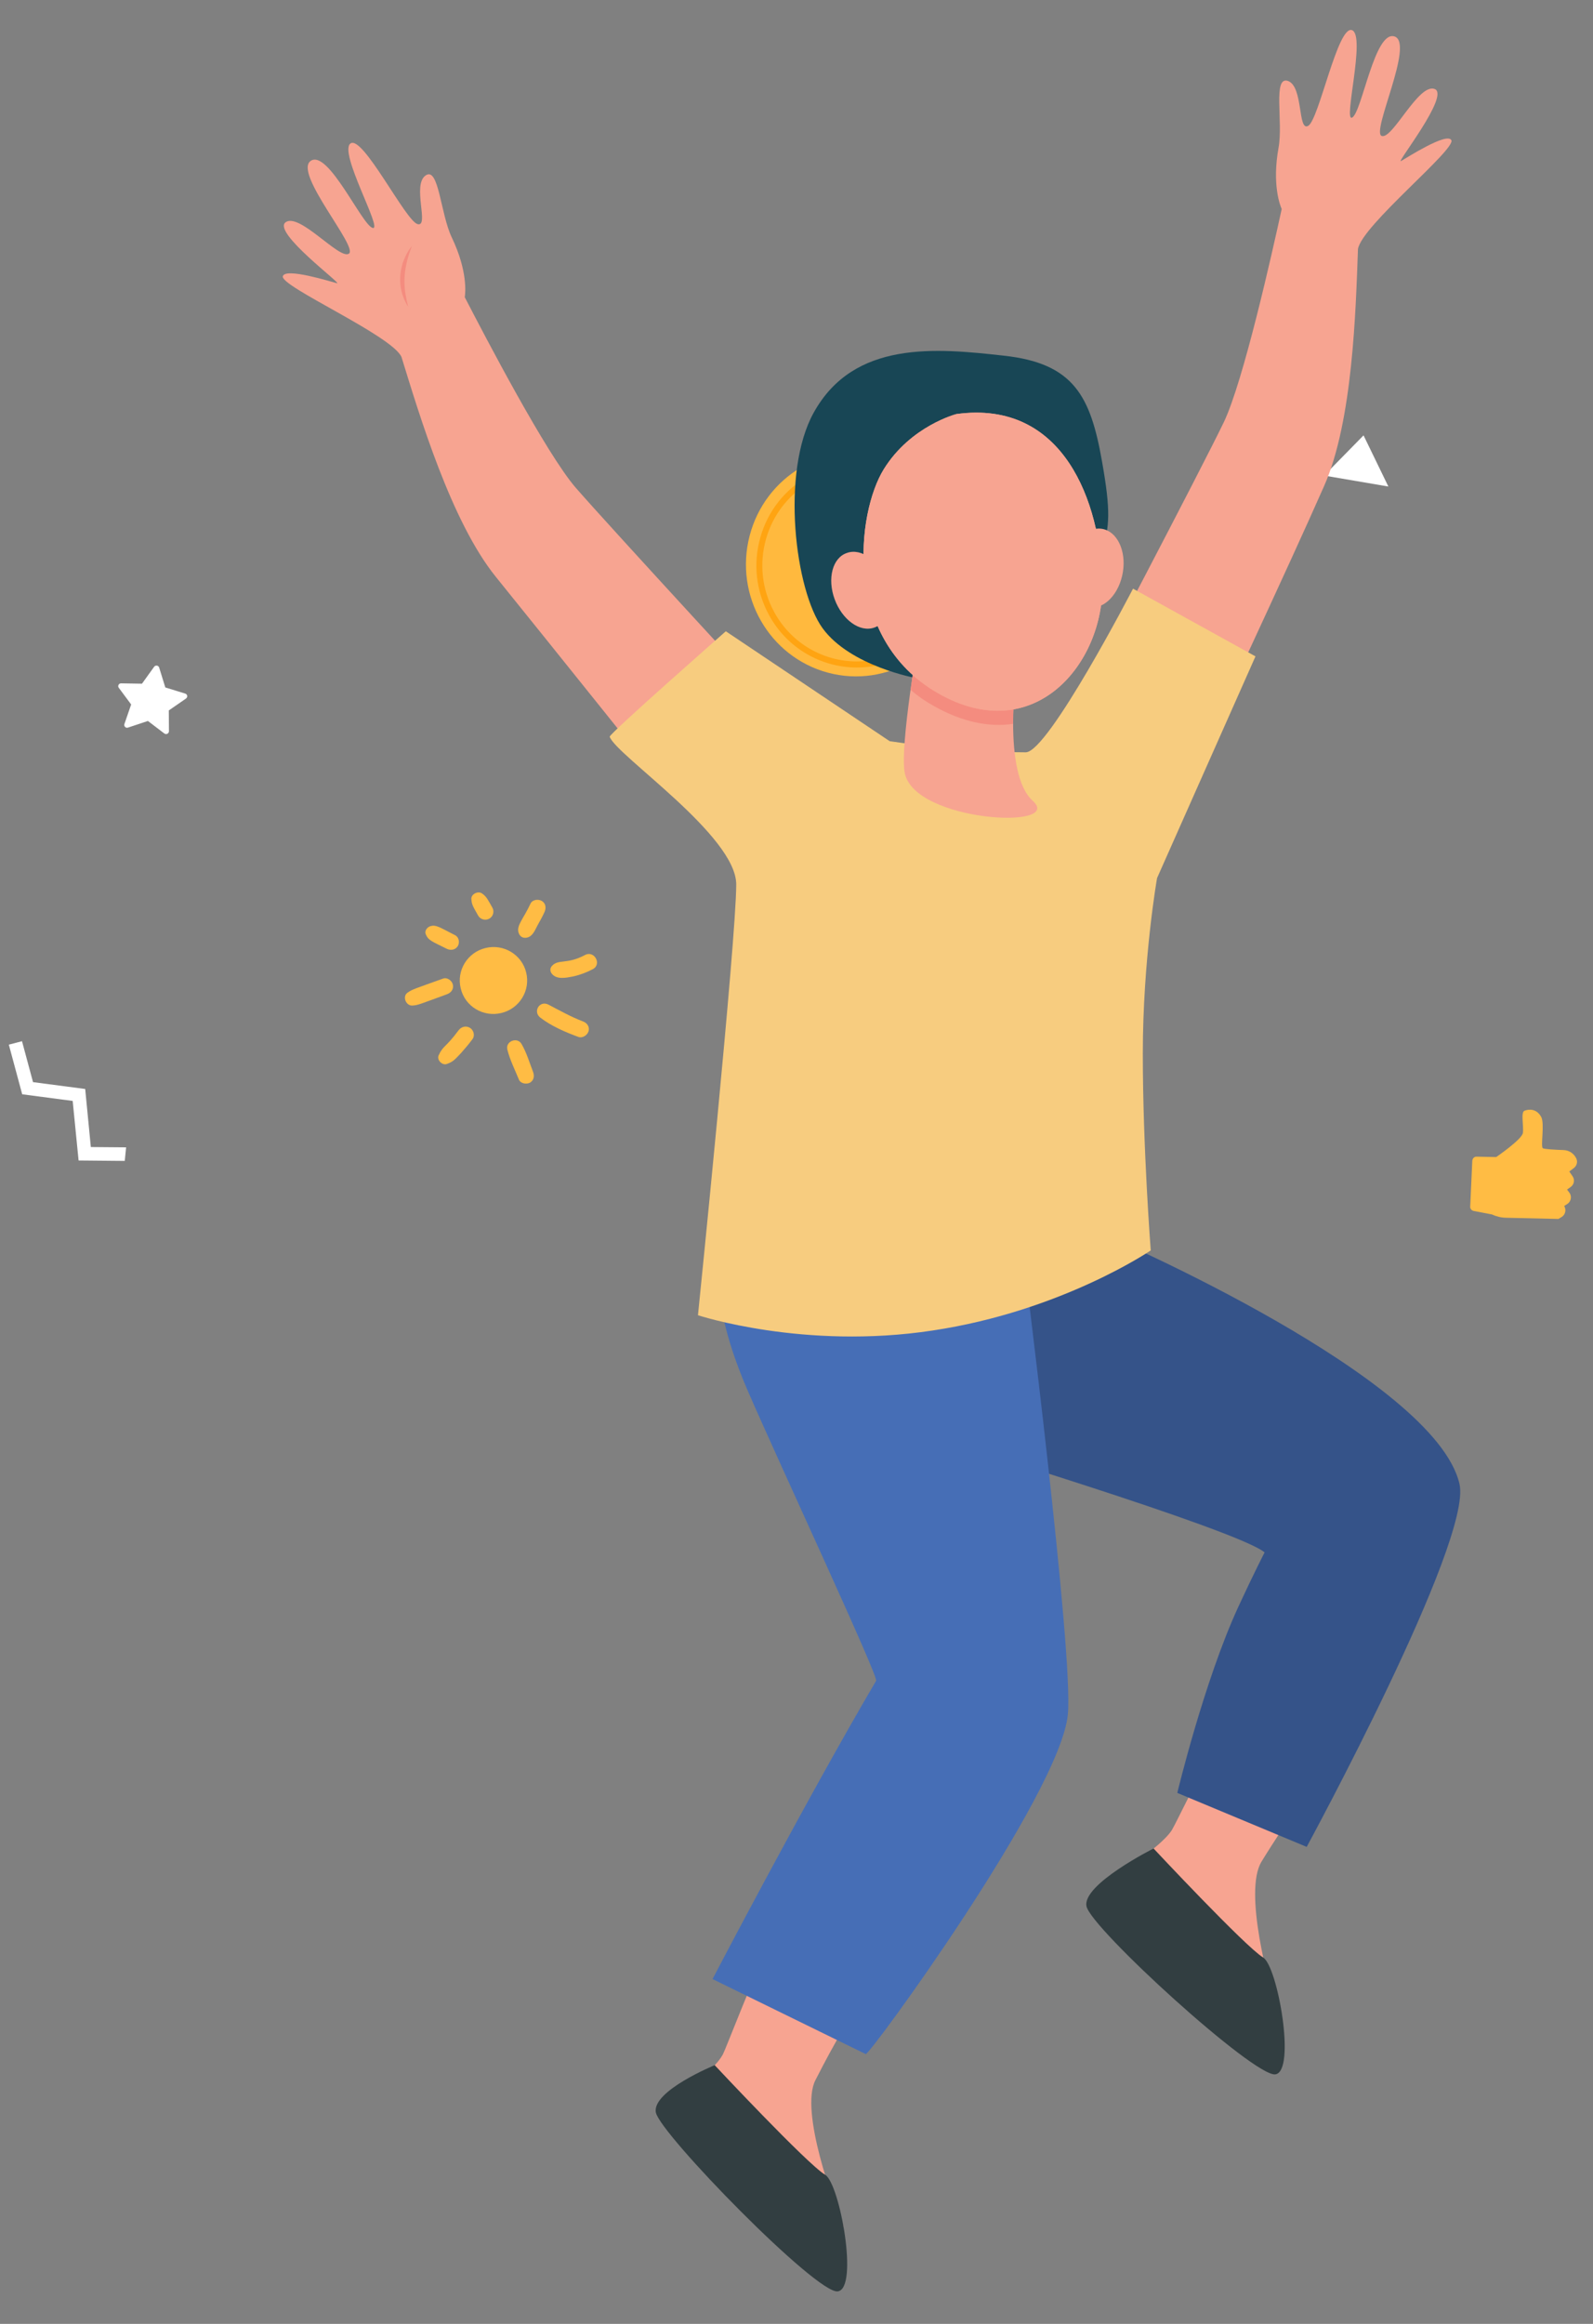 <svg width="48" height="70" viewBox="0 0 48 70" fill="none" xmlns="http://www.w3.org/2000/svg">
<rect x="0" y="0" width="48" height="70" fill="#808080" stroke="none"/>
<path d="M28.392 19.246C29.687 17.929 29.687 15.794 28.392 14.477C27.097 13.16 24.998 13.16 23.703 14.477C22.409 15.794 22.409 17.929 23.703 19.246C24.998 20.562 27.097 20.562 28.392 19.246Z" fill="#E2810E"/>
<path d="M28.999 17.858C29.464 16.057 28.406 14.213 26.635 13.74C24.864 13.267 23.051 14.344 22.586 16.145C22.121 17.946 23.179 19.79 24.95 20.263C26.721 20.736 28.534 19.659 28.999 17.858Z" fill="#FFB93E"/>
<path d="M25.817 20.107C24.752 20.107 23.716 19.532 23.168 18.519C22.778 17.802 22.688 16.971 22.912 16.183C23.135 15.396 23.65 14.744 24.355 14.347C25.061 13.951 25.877 13.86 26.651 14.087C27.426 14.315 28.067 14.838 28.457 15.555C29.261 17.039 28.729 18.911 27.269 19.727C26.808 19.985 26.31 20.107 25.817 20.107ZM25.808 14.146C25.335 14.146 24.867 14.268 24.44 14.507C23.776 14.88 23.294 15.492 23.082 16.233C22.873 16.974 22.958 17.755 23.325 18.43C23.841 19.384 24.814 19.924 25.817 19.924C26.28 19.924 26.748 19.809 27.184 19.565C28.556 18.796 29.056 17.037 28.3 15.642C27.933 14.966 27.332 14.476 26.603 14.261C26.34 14.183 26.073 14.146 25.808 14.146Z" fill="#FFA412"/>
<path d="M26.598 17.615C26.573 17.554 26.543 17.503 26.508 17.463C26.471 17.423 26.428 17.393 26.372 17.369C26.317 17.348 26.255 17.332 26.179 17.325C26.105 17.318 26.017 17.318 25.916 17.322C25.741 17.332 25.579 17.332 25.432 17.322C25.284 17.315 25.148 17.29 25.028 17.247C24.908 17.205 24.802 17.144 24.712 17.06C24.622 16.975 24.546 16.86 24.489 16.717C24.438 16.593 24.415 16.469 24.417 16.349C24.419 16.227 24.447 16.112 24.495 16.002C24.546 15.892 24.618 15.791 24.712 15.695C24.807 15.601 24.92 15.517 25.056 15.446L24.867 14.975L25.24 14.82L25.432 15.299C25.572 15.261 25.708 15.247 25.84 15.257C25.971 15.266 26.091 15.299 26.202 15.353C26.312 15.409 26.412 15.486 26.501 15.587C26.589 15.688 26.663 15.812 26.723 15.96L26.052 16.244C25.98 16.068 25.89 15.95 25.777 15.894C25.665 15.838 25.545 15.838 25.416 15.892C25.346 15.92 25.289 15.955 25.247 15.997C25.203 16.037 25.173 16.082 25.155 16.131C25.137 16.18 25.127 16.23 25.132 16.284C25.134 16.337 25.148 16.391 25.169 16.445C25.189 16.499 25.217 16.546 25.252 16.584C25.284 16.621 25.328 16.652 25.381 16.673C25.434 16.694 25.498 16.708 25.575 16.715C25.651 16.722 25.743 16.724 25.851 16.72C26.024 16.715 26.186 16.717 26.333 16.727C26.481 16.736 26.614 16.762 26.734 16.804C26.854 16.846 26.96 16.91 27.05 16.994C27.14 17.078 27.214 17.191 27.271 17.334C27.322 17.463 27.348 17.59 27.345 17.709C27.343 17.831 27.315 17.946 27.265 18.054C27.214 18.162 27.14 18.263 27.043 18.356C26.946 18.45 26.831 18.532 26.697 18.603L26.873 19.041L26.501 19.194L26.326 18.757C26.192 18.797 26.054 18.821 25.916 18.825C25.777 18.83 25.646 18.811 25.519 18.767C25.392 18.722 25.277 18.647 25.169 18.544C25.063 18.441 24.973 18.3 24.904 18.124L25.579 17.845C25.621 17.951 25.669 18.03 25.727 18.089C25.784 18.148 25.844 18.188 25.909 18.209C25.973 18.23 26.04 18.237 26.11 18.23C26.179 18.22 26.243 18.204 26.308 18.178C26.381 18.148 26.442 18.113 26.49 18.07C26.538 18.028 26.573 17.984 26.598 17.934C26.621 17.885 26.635 17.834 26.635 17.78C26.633 17.726 26.621 17.669 26.598 17.615Z" fill="#FFE86F"/>
<path d="M3.748 21.811L3.952 21.22L3.579 20.718C3.537 20.662 3.579 20.582 3.649 20.584L4.278 20.594L4.644 20.085C4.685 20.028 4.775 20.04 4.796 20.109L4.981 20.707L5.58 20.892C5.649 20.912 5.664 21 5.602 21.043L5.086 21.4L5.091 22.024C5.09 22.097 5.009 22.138 4.95 22.093L4.457 21.717L3.858 21.916C3.789 21.941 3.726 21.874 3.748 21.811Z" fill="white"/>
<path d="M13.883 29.774C13.749 29.236 14.084 28.686 14.63 28.556C15.175 28.422 15.726 28.756 15.855 29.295C15.989 29.833 15.653 30.383 15.108 30.513C14.563 30.647 14.012 30.317 13.883 29.774Z" fill="#FFBC44"/>
<path d="M16.062 32.287C15.955 32.009 15.866 31.705 15.716 31.448C15.589 31.223 15.226 31.363 15.287 31.613C15.363 31.923 15.516 32.225 15.636 32.52C15.684 32.639 15.86 32.668 15.966 32.614C16.092 32.542 16.106 32.407 16.062 32.287Z" fill="#FFBC44"/>
<path d="M17.566 30.767C17.201 30.629 16.868 30.439 16.524 30.261C16.256 30.125 16.048 30.475 16.282 30.654C16.617 30.911 17.03 31.087 17.424 31.233C17.548 31.281 17.693 31.187 17.733 31.067C17.775 30.936 17.694 30.813 17.566 30.767Z" fill="#FFBC44"/>
<path d="M16.634 29.093C16.567 29.163 16.569 29.254 16.628 29.331C16.775 29.515 17.06 29.453 17.261 29.414C17.47 29.369 17.674 29.293 17.865 29.192C18.143 29.04 17.904 28.616 17.626 28.768C17.08 29.058 16.824 28.883 16.634 29.093Z" fill="#FFBC44"/>
<path d="M15.985 27.22C15.766 27.691 15.553 27.878 15.628 28.102C15.674 28.235 15.792 28.279 15.922 28.23C16.073 28.167 16.131 27.989 16.205 27.858C16.276 27.731 16.347 27.605 16.407 27.472C16.46 27.353 16.45 27.214 16.327 27.139C16.219 27.075 16.043 27.096 15.985 27.22Z" fill="#FFBC44"/>
<path d="M14.837 27.341C14.699 27.101 14.665 27.011 14.524 26.912C14.403 26.828 14.19 26.932 14.203 27.085C14.215 27.265 14.267 27.325 14.407 27.579C14.473 27.695 14.624 27.738 14.742 27.672C14.856 27.612 14.903 27.458 14.837 27.341Z" fill="#FFBC44"/>
<path d="M13.714 28.171C13.239 27.928 13.138 27.85 12.975 27.896C12.878 27.922 12.786 28.033 12.827 28.136C12.901 28.328 13.027 28.361 13.461 28.579C13.577 28.636 13.721 28.616 13.794 28.499C13.858 28.392 13.83 28.228 13.714 28.171Z" fill="#FFBC44"/>
<path d="M12.271 29.908C12.12 30.025 12.236 30.297 12.419 30.289C12.594 30.282 12.656 30.244 13.465 29.95C13.591 29.906 13.678 29.795 13.645 29.655C13.616 29.537 13.473 29.429 13.347 29.478C12.512 29.78 12.423 29.796 12.271 29.908Z" fill="#FFBC44"/>
<path d="M13.813 31.041C13.43 31.558 13.35 31.494 13.216 31.791C13.157 31.929 13.325 32.1 13.464 32.049C13.641 31.983 13.685 31.943 13.896 31.715C14.016 31.581 14.131 31.443 14.24 31.297C14.318 31.187 14.267 31.023 14.159 30.959C14.031 30.885 13.891 30.932 13.813 31.041Z" fill="#FFBC44"/>
<path d="M39.899 14.325L41.834 14.655L41.086 13.114L39.899 14.325Z" fill="white"/>
<path d="M2.19 33.162L0.669 32.962L0.266 31.467L0.663 31.363L0.995 32.596L2.567 32.802L2.737 34.551L3.8 34.56L3.759 34.969L2.368 34.956L2.19 33.162Z" fill="white"/>
<path d="M44.49 34.841L45.083 34.853C45.083 34.853 45.856 34.324 45.887 34.128C45.918 33.931 45.818 33.506 45.934 33.458C46.051 33.411 46.299 33.378 46.442 33.65C46.545 33.846 46.418 34.534 46.487 34.586C46.529 34.615 46.869 34.634 47.115 34.642C47.278 34.647 47.424 34.745 47.495 34.892C47.545 34.993 47.514 35.112 47.425 35.182L47.286 35.288L47.384 35.431C47.458 35.537 47.432 35.683 47.324 35.756L47.218 35.833L47.283 35.918C47.37 36.026 47.343 36.19 47.227 36.265L47.131 36.327L47.145 36.352C47.196 36.462 47.159 36.596 47.054 36.659L46.958 36.717L45.382 36.681C45.234 36.679 45.089 36.644 44.954 36.581L44.4 36.475C44.343 36.462 44.297 36.41 44.3 36.35L44.363 34.963C44.37 34.893 44.425 34.838 44.49 34.841Z" fill="#FFBC44"/>
<path d="M24.52 12.427C23.519 14.226 23.958 17.786 24.787 18.925C25.626 20.073 27.61 20.427 27.61 20.427L30.527 21.326C30.527 21.326 32.624 18.418 33.206 16.58C33.435 15.872 33.473 15.403 33.206 13.901C32.863 11.949 32.367 10.944 30.25 10.714C28.201 10.485 25.731 10.245 24.52 12.427Z" fill="#184655"/>
<path d="M33.835 17.23C33.73 17.88 33.282 18.359 32.834 18.292C32.376 18.225 32.1 17.641 32.195 16.99C32.3 16.34 32.748 15.861 33.196 15.928C33.654 15.995 33.94 16.579 33.835 17.23Z" fill="#F7A491"/>
<path d="M21.785 61.875C21.489 62.44 20.107 63.425 20.107 63.425C21.289 64.841 25.093 67.846 25.093 67.846C25.093 67.846 25.57 67.349 25.36 66.889C25.14 66.43 24.092 63.597 24.569 62.66C24.692 62.42 25.608 60.602 26.409 59.597C25.341 59.234 24.311 58.717 23.32 58.258C22.69 59.55 21.88 61.693 21.785 61.875Z" fill="#F7A491"/>
<path d="M21.535 62.207C21.535 62.207 24.329 65.193 24.863 65.508C25.301 65.767 25.883 68.934 25.244 69.02C24.615 69.116 19.905 64.293 19.762 63.633C19.638 62.982 21.535 62.207 21.535 62.207Z" fill="#323E41"/>
<path d="M35.313 55.121C34.97 55.667 33.502 56.566 33.502 56.566C34.56 58.05 38.078 61.284 38.078 61.284C38.078 61.284 38.602 60.815 38.431 60.346C38.259 59.877 37.459 56.978 38.011 56.078C38.154 55.839 39.232 54.097 40.118 53.141C39.089 52.71 38.107 52.136 37.153 51.609C36.419 52.853 35.428 54.94 35.313 55.121Z" fill="#F7A491"/>
<path d="M34.759 55.68C34.759 55.68 37.524 58.637 38.058 58.962C38.496 59.22 39.059 62.388 38.43 62.483C37.8 62.579 32.871 58.082 32.738 57.421C32.604 56.761 34.759 55.68 34.759 55.68Z" fill="#323E41"/>
<path d="M33.415 37.25C33.415 37.25 43.244 41.489 43.978 44.704C44.369 46.436 39.373 55.632 39.373 55.632L35.474 54.006C35.474 54.006 36.285 50.628 37.314 48.398C37.791 47.365 38.105 46.762 38.105 46.762C37.305 46.082 28.057 43.288 28.057 43.288L29.706 37.795L33.415 37.25Z" fill="#355389"/>
<path d="M21.861 37.25C21.861 37.25 21.069 38.504 22.518 41.862C23.472 44.063 26.475 50.503 26.399 50.628C24.273 54.245 21.47 59.613 21.47 59.613L26.084 61.872C26.151 61.986 31.948 54.044 32.176 51.642C32.358 49.814 30.813 37.661 30.813 37.661L21.861 37.25Z" fill="#466EB6"/>
<path d="M17.35 14.694C16.454 13.66 14.623 10.149 14.004 8.952C14.023 8.838 14.099 8.168 13.613 7.153C13.27 6.436 13.222 5 12.822 5.287C12.412 5.574 12.945 6.847 12.583 6.751C12.221 6.656 10.934 4.062 10.562 4.321C10.19 4.579 11.553 6.952 11.229 6.866C10.905 6.78 9.885 4.484 9.361 4.847C8.836 5.211 10.8 7.44 10.514 7.641C10.228 7.833 9.027 6.397 8.607 6.694C8.188 6.991 10.343 8.579 10.152 8.531C9.961 8.483 8.598 8.053 8.522 8.321C8.436 8.627 11.801 10.101 12.097 10.751C12.64 12.512 13.594 15.708 14.938 17.373C16.587 19.412 20.21 23.938 20.21 23.938L23.509 21.431C23.509 21.431 18.418 15.919 17.35 14.694Z" fill="#F7A491"/>
<path d="M36.876 12.717C37.467 11.482 38.334 7.607 38.62 6.296C38.572 6.191 38.325 5.559 38.525 4.449C38.668 3.664 38.344 2.277 38.811 2.439C39.278 2.612 39.097 3.98 39.421 3.789C39.745 3.597 40.308 0.755 40.737 0.908C41.166 1.061 40.46 3.712 40.746 3.54C41.042 3.368 41.423 0.889 42.024 1.1C42.624 1.31 41.309 3.98 41.633 4.095C41.957 4.21 42.739 2.506 43.225 2.679C43.711 2.851 42.043 4.947 42.215 4.851C42.386 4.755 43.587 3.98 43.73 4.219C43.892 4.487 41.032 6.793 40.918 7.502C40.851 9.339 40.765 12.678 39.898 14.64C38.84 17.042 36.38 22.296 36.38 22.296L32.681 20.793C32.681 20.831 36.17 14.181 36.876 12.717Z" fill="#F7A491"/>
<path d="M12.412 7.412C12.279 7.565 12.193 7.757 12.126 7.948C12.126 7.986 11.888 8.599 12.298 9.24C12.193 8.79 12.069 8.283 12.412 7.412Z" fill="#F48C7F"/>
<path d="M21.87 19.015C21.87 19.015 18.342 22.115 18.371 22.192C18.561 22.747 22.184 25.168 22.184 26.641C22.184 28.306 21.031 39.617 21.031 39.617C21.031 39.617 24.215 40.67 28.105 40.077C31.995 39.493 34.674 37.665 34.674 37.665C34.674 37.665 34.435 34.584 34.435 31.742C34.435 28.9 34.864 26.45 34.864 26.45L37.83 19.771L34.14 17.732C34.14 17.732 31.585 22.661 30.908 22.661C28.991 22.661 26.808 22.326 26.808 22.326L21.87 19.015Z" fill="#F7CC7F"/>
<path d="M30.631 20.187C30.631 20.187 30.192 23.287 31.117 24.12C32.09 25 27.58 24.761 27.265 23.297C27.094 22.503 27.713 19.02 27.713 19.02L30.631 20.187Z" fill="#F7A491"/>
<path d="M27.714 19.02L30.631 20.177C30.631 20.177 30.526 20.933 30.526 21.804C29.811 21.91 29.001 21.756 28.124 21.259C27.866 21.115 27.638 20.953 27.438 20.78C27.561 19.843 27.714 19.02 27.714 19.02Z" fill="#F48C7F"/>
<path d="M28.821 12.472C28.821 12.472 27.439 12.826 26.628 14.137C25.818 15.448 25.37 19.228 28.268 20.883C31.167 22.539 33.274 19.974 33.217 17.553C33.159 15.132 32.053 12.032 28.821 12.472Z" fill="#F7A491"/>
<path d="M28.821 12.472C28.821 12.472 27.439 12.826 26.628 14.137C25.818 15.448 25.37 19.228 28.268 20.883C31.167 22.539 33.274 19.974 33.217 17.553C33.159 15.132 32.053 12.032 28.821 12.472Z" fill="#F7A491"/>
<path d="M26.713 17.506C26.942 18.128 26.78 18.76 26.342 18.904C25.913 19.057 25.379 18.674 25.15 18.052C24.921 17.43 25.083 16.798 25.522 16.655C25.951 16.502 26.485 16.884 26.713 17.506Z" fill="#F7A491"/>
</svg>
